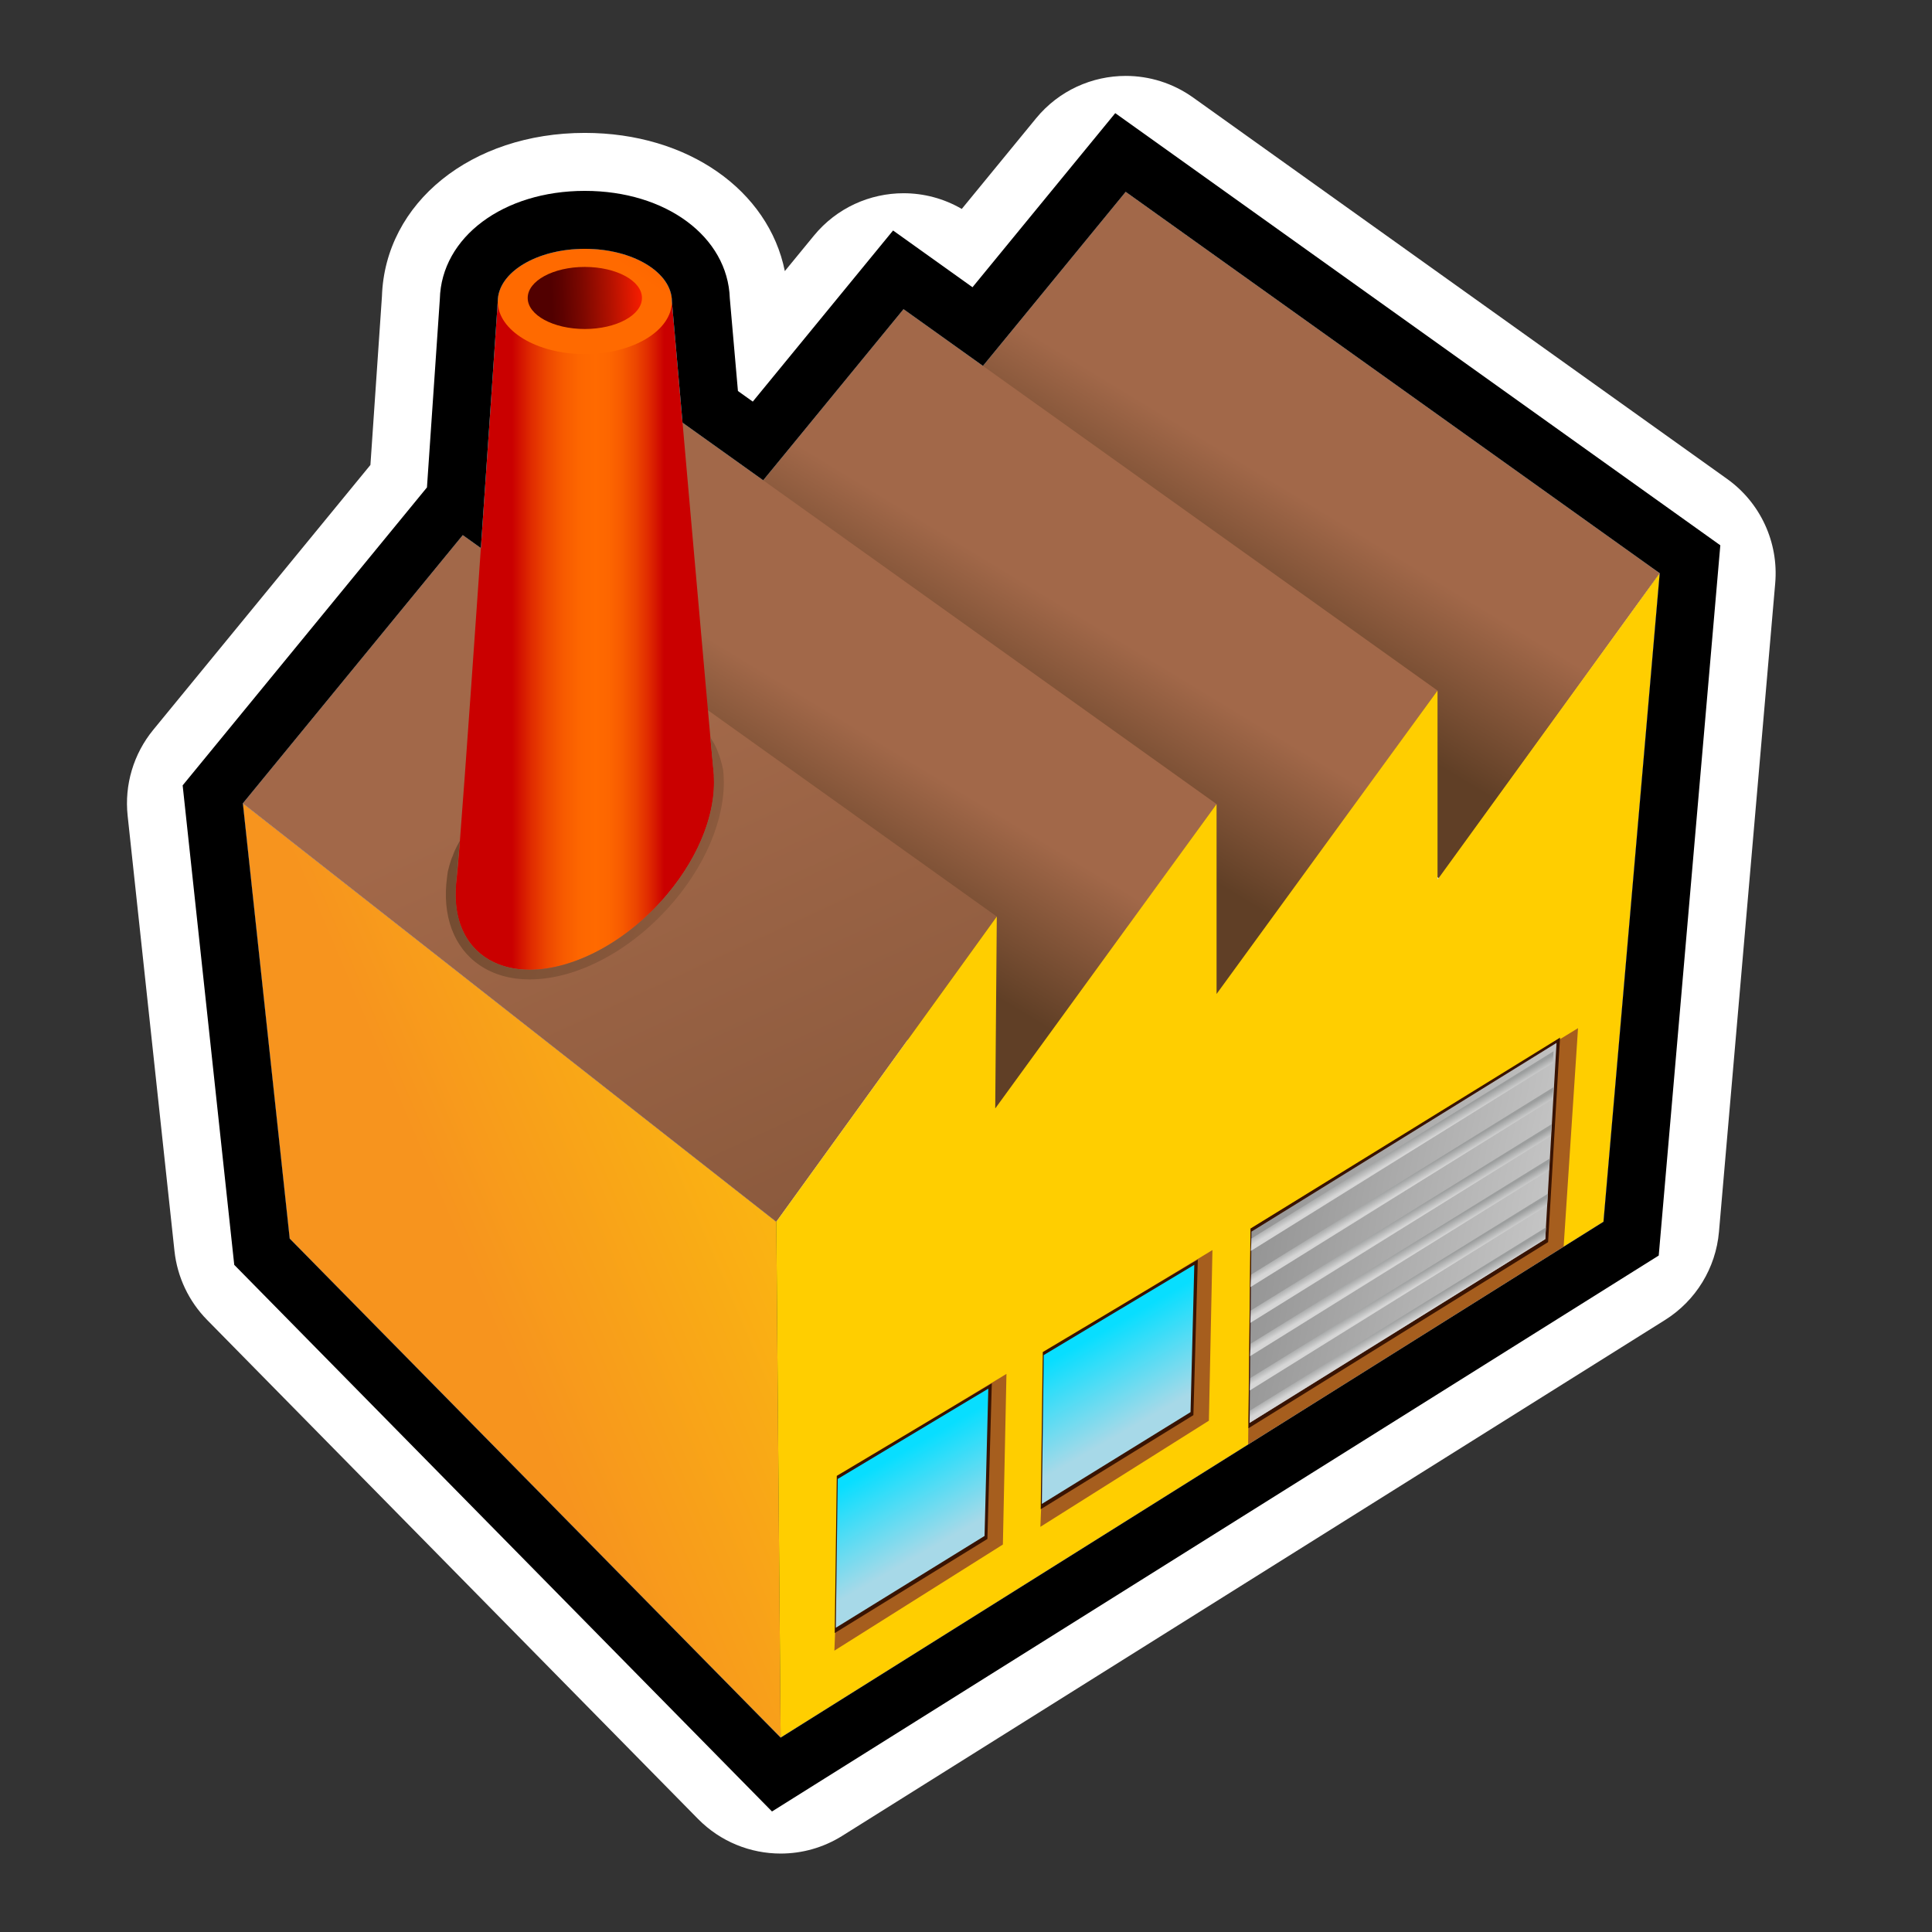 <?xml version="1.0" encoding="utf-8"?>
<!-- Generator: Adobe Illustrator 15.0.0, SVG Export Plug-In . SVG Version: 6.00 Build 0)  -->
<!DOCTYPE svg PUBLIC "-//W3C//DTD SVG 1.1//EN" "http://www.w3.org/Graphics/SVG/1.1/DTD/svg11.dtd">
<svg version="1.1" xmlns="http://www.w3.org/2000/svg" xmlns:xlink="http://www.w3.org/1999/xlink" x="0px" y="0px" width="200px"
	 height="200px" viewBox="0 0 200 200" enable-background="new 0 0 200 200" xml:space="preserve">
<rect x="0" y="0" width="200" height="200" fill="#333333" stroke="none"/>
<g id="icon">
	<g id="Layer_2">
	</g>
	<g id="Layer_1_1_">
		<g>
			
				<linearGradient id="SVGID_1_" gradientUnits="userSpaceOnUse" x1="170.048" y1="-41.903" x2="99.176" y2="-72.142" gradientTransform="matrix(1 0 0 -1 -50 61)">
				<stop  offset="0" style="stop-color:#FFE300"/>
				<stop  offset="1" style="stop-color:#F7941E"/>
			</linearGradient>
			<polygon fill="url(#SVGID_1_)" points="80.812,179.879 29.99,128.219 25.143,83.161 80.362,126.477 			"/>
			
				<radialGradient id="SVGID_2_" cx="116.308" cy="22.123" r="79.471" gradientTransform="matrix(1 0 0 -1 -50 61)" gradientUnits="userSpaceOnUse">
				<stop  offset="0" style="stop-color:#FFFFFF"/>
				<stop  offset="1" style="stop-color:#D0DDEC"/>
			</radialGradient>
			<polygon fill="url(#SVGID_2_)" points="171.812,59.342 114.264,22.998 97.227,50.335 25.143,83.161 80.362,126.477 
				149.029,91.471 			"/>
			
				<linearGradient id="SVGID_3_" gradientUnits="userSpaceOnUse" x1="184.18" y1="9.807" x2="175.68" y2="-4.193" gradientTransform="matrix(1 0 0 -1 -50 61)">
				<stop  offset="0" style="stop-color:#A26849"/>
				<stop  offset="1" style="stop-color:#603F26"/>
			</linearGradient>
			<polygon fill="url(#SVGID_3_)" points="171.812,59.342 116.531,19.858 93.768,47.622 148.986,90.937 			"/>
			
				<linearGradient id="SVGID_4_" gradientUnits="userSpaceOnUse" x1="161.18" y1="-2.338" x2="152.679" y2="-16.339" gradientTransform="matrix(1 0 0 -1 -50 61)">
				<stop  offset="0" style="stop-color:#A26849"/>
				<stop  offset="1" style="stop-color:#603F26"/>
			</linearGradient>
			<polygon fill="url(#SVGID_4_)" points="148.812,71.488 93.531,32.005 70.768,59.769 125.986,103.083 			"/>
			
				<linearGradient id="SVGID_5_" gradientUnits="userSpaceOnUse" x1="138.305" y1="-14.089" x2="129.805" y2="-28.089" gradientTransform="matrix(1 0 0 -1 -50 61)">
				<stop  offset="0" style="stop-color:#A26849"/>
				<stop  offset="1" style="stop-color:#603F26"/>
			</linearGradient>
			<polygon fill="url(#SVGID_5_)" points="125.938,83.238 70.656,43.755 47.893,71.519 103.111,114.833 			"/>
			
				<linearGradient id="SVGID_6_" gradientUnits="userSpaceOnUse" x1="109.715" y1="-18.387" x2="173.214" y2="-155.885" gradientTransform="matrix(1 0 0 -1 -50 61)">
				<stop  offset="0" style="stop-color:#A26849"/>
				<stop  offset="1" style="stop-color:#603F26"/>
			</linearGradient>
			<polygon fill="url(#SVGID_6_)" points="103.188,94.881 47.906,55.397 25.143,83.161 80.362,126.477 			"/>
			<polygon fill="#FFCE00" points="80.362,126.477 80.812,179.879 165.99,126.477 171.812,59.342 148.812,91.06 148.812,71.488 
				125.938,102.896 125.938,83.238 103.025,114.75 103.188,94.881 			"/>
			<g>
				<polygon fill="#A65E1E" points="161.861,129.157 129.204,149.671 129.454,127.184 163.357,106.434 				"/>
				
					<linearGradient id="SVGID_7_" gradientUnits="userSpaceOnUse" x1="146.262" y1="-52.718" x2="165.841" y2="-58.576" gradientTransform="matrix(1 0.013 -0.022 -1 -40.649 60.953)">
					<stop  offset="0" style="stop-color:#C98140"/>
					<stop  offset="1" style="stop-color:#391301"/>
				</linearGradient>
				<polygon fill="url(#SVGID_7_)" points="160.259,128.583 129.241,147.852 129.454,127.184 161.496,107.414 				"/>
				
					<linearGradient id="SVGID_8_" gradientUnits="userSpaceOnUse" x1="244.669" y1="-75.935" x2="156.941" y2="-59.421" gradientTransform="matrix(1 0 0 -1 -50 61)">
					<stop  offset="0" style="stop-color:#FFFFFF"/>
					<stop  offset="1" style="stop-color:#6E6E6E"/>
				</linearGradient>
				<polygon fill="url(#SVGID_8_)" points="159.963,128.271 129.355,147.3 129.551,127.498 161.131,107.96 				"/>
				
					<linearGradient id="SVGID_9_" gradientUnits="userSpaceOnUse" x1="183.418" y1="-80.957" x2="183.92" y2="-81.781" gradientTransform="matrix(0.995 0.016 0.008 -1.005 -37.488 52.394)">
					<stop  offset="0" style="stop-color:#9C9E9E"/>
					<stop  offset="1" style="stop-color:#D6D6D6"/>
				</linearGradient>
				<polygon fill="url(#SVGID_9_)" points="159.964,128.27 129.354,147.299 129.413,146.008 160.041,127.059 				"/>
				
					<linearGradient id="SVGID_10_" gradientUnits="userSpaceOnUse" x1="183.498" y1="-77.549" x2="184.006" y2="-78.383" gradientTransform="matrix(0.995 0.016 0.008 -1.005 -37.488 52.394)">
					<stop  offset="0" style="stop-color:#9C9E9E"/>
					<stop  offset="1" style="stop-color:#D6D6D6"/>
				</linearGradient>
				<polygon fill="url(#SVGID_10_)" points="160.15,124.794 129.38,143.939 129.438,142.648 160.229,123.582 				"/>
				
					<linearGradient id="SVGID_11_" gradientUnits="userSpaceOnUse" x1="183.579" y1="-73.968" x2="184.086" y2="-74.801" gradientTransform="matrix(0.995 0.016 0.008 -1.005 -37.488 52.394)">
					<stop  offset="0" style="stop-color:#9C9E9E"/>
					<stop  offset="1" style="stop-color:#D6D6D6"/>
				</linearGradient>
				<polygon fill="url(#SVGID_11_)" points="160.341,121.146 129.407,140.391 129.466,139.1 160.419,119.936 				"/>
				
					<linearGradient id="SVGID_12_" gradientUnits="userSpaceOnUse" x1="183.665" y1="-70.481" x2="184.174" y2="-71.317" gradientTransform="matrix(0.995 0.016 0.008 -1.005 -37.488 52.394)">
					<stop  offset="0" style="stop-color:#9C9E9E"/>
					<stop  offset="1" style="stop-color:#D6D6D6"/>
				</linearGradient>
				<polygon fill="url(#SVGID_12_)" points="160.539,117.594 129.434,136.945 129.492,135.654 160.617,116.382 				"/>
				
					<linearGradient id="SVGID_13_" gradientUnits="userSpaceOnUse" x1="183.737" y1="-66.728" x2="184.25" y2="-67.571" gradientTransform="matrix(0.995 0.016 0.008 -1.005 -37.488 52.394)">
					<stop  offset="0" style="stop-color:#9C9E9E"/>
					<stop  offset="1" style="stop-color:#D6D6D6"/>
				</linearGradient>
				<polygon fill="url(#SVGID_13_)" points="160.717,113.773 129.461,133.232 129.521,131.941 160.795,112.562 				"/>
				
					<linearGradient id="SVGID_14_" gradientUnits="userSpaceOnUse" x1="183.735" y1="-63.009" x2="184.248" y2="-63.852" gradientTransform="matrix(0.995 0.016 0.008 -1.005 -37.488 52.394)">
					<stop  offset="0" style="stop-color:#9C9E9E"/>
					<stop  offset="1" style="stop-color:#D6D6D6"/>
				</linearGradient>
				<polygon fill="url(#SVGID_14_)" points="160.746,110.038 129.49,129.497 129.549,128.206 160.823,108.826 				"/>
			</g>
			<g>
				<polygon fill="#A65E1E" points="125.145,147.068 107.699,158.057 108.436,139.78 125.512,129.405 				"/>
				
					<linearGradient id="SVGID_15_" gradientUnits="userSpaceOnUse" x1="133.438" y1="-73.89" x2="144.363" y2="-77.159" gradientTransform="matrix(1 0.013 -0.022 -1 -40.649 60.953)">
					<stop  offset="0" style="stop-color:#C98140"/>
					<stop  offset="1" style="stop-color:#391301"/>
				</linearGradient>
				<polygon fill="url(#SVGID_15_)" points="123.54,146.495 107.736,156.236 107.949,139.963 123.998,130.387 				"/>
				
					<linearGradient id="SVGID_16_" gradientUnits="userSpaceOnUse" x1="161.873" y1="-73.701" x2="168.077" y2="-84.264" gradientTransform="matrix(1 0.013 0 -1 -50 60.803)">
					<stop  offset="0.176" style="stop-color:#08DEFF"/>
					<stop  offset="1" style="stop-color:#A7D9E8"/>
				</linearGradient>
				<polygon fill="url(#SVGID_16_)" points="123.244,146.184 107.852,155.686 108.046,140.277 123.633,130.934 				"/>
			</g>
			<g>
				<polygon fill="#A65E1E" points="103.818,159.889 86.374,170.875 87.11,152.6 104.188,142.225 				"/>
				
					<linearGradient id="SVGID_17_" gradientUnits="userSpaceOnUse" x1="111.823" y1="-86.995" x2="122.748" y2="-90.263" gradientTransform="matrix(1 0.013 -0.022 -1 -40.649 60.953)">
					<stop  offset="0" style="stop-color:#C98140"/>
					<stop  offset="1" style="stop-color:#391301"/>
				</linearGradient>
				<polygon fill="url(#SVGID_17_)" points="102.215,159.312 86.411,169.055 86.624,152.781 102.673,143.205 				"/>
				
					<linearGradient id="SVGID_18_" gradientUnits="userSpaceOnUse" x1="140.549" y1="-86.803" x2="146.753" y2="-97.366" gradientTransform="matrix(1 0.013 0 -1 -50 60.803)">
					<stop  offset="0.176" style="stop-color:#08DEFF"/>
					<stop  offset="1" style="stop-color:#A7D9E8"/>
				</linearGradient>
				<polygon fill="url(#SVGID_18_)" points="101.919,159.001 86.525,168.504 86.721,153.098 102.309,143.751 				"/>
			</g>
			
				<linearGradient id="SVGID_19_" gradientUnits="userSpaceOnUse" x1="100.99" y1="-4.798" x2="118.742" y2="-4.798" gradientTransform="matrix(1 0 0 -1 -50 61)">
				<stop  offset="0.115" style="stop-color:#CA0000"/>
				<stop  offset="0.134" style="stop-color:#CE0800"/>
				<stop  offset="0.225" style="stop-color:#E02B00"/>
				<stop  offset="0.317" style="stop-color:#ED4700"/>
				<stop  offset="0.41" style="stop-color:#F75A00"/>
				<stop  offset="0.504" style="stop-color:#FD6600"/>
				<stop  offset="0.6" style="stop-color:#FF6A00"/>
				<stop  offset="0.679" style="stop-color:#FD6600"/>
				<stop  offset="0.757" style="stop-color:#F75A00"/>
				<stop  offset="0.833" style="stop-color:#ED4700"/>
				<stop  offset="0.91" style="stop-color:#E02B00"/>
				<stop  offset="0.985" style="stop-color:#CE0800"/>
				<stop  offset="1" style="stop-color:#CA0000"/>
			</linearGradient>
			<path fill="url(#SVGID_19_)" d="M69.555,31.208c0,0,4.059,46.383,4.31,48.617c0.423,3.756-1.233,8.524-4.811,12.776
				c-5.706,6.788-14.146,9.687-18.849,6.481c-2.455-1.672-3.403-4.684-2.934-8.146c0.428-3.158,4.258-59.729,4.258-59.729
				L69.555,31.208L69.555,31.208z"/>
			
				<linearGradient id="SVGID_20_" gradientUnits="userSpaceOnUse" x1="123.99" y1="48.601" x2="106.607" y2="24.289" gradientTransform="matrix(1 0 0 -1 -50 61)">
				<stop  offset="0.115" style="stop-color:#CA0000"/>
				<stop  offset="0.134" style="stop-color:#CE0800"/>
				<stop  offset="0.225" style="stop-color:#E02B00"/>
				<stop  offset="0.317" style="stop-color:#ED4700"/>
				<stop  offset="0.41" style="stop-color:#F75A00"/>
				<stop  offset="0.504" style="stop-color:#FD6600"/>
				<stop  offset="0.6" style="stop-color:#FF6A00"/>
			</linearGradient>
			<ellipse fill="url(#SVGID_20_)" cx="60.542" cy="31.208" rx="9.013" ry="5.449"/>
			
				<linearGradient id="SVGID_21_" gradientUnits="userSpaceOnUse" x1="107.056" y1="30.021" x2="116.805" y2="30.396" gradientTransform="matrix(1 0 0 -1 -50 61)">
				<stop  offset="0" style="stop-color:#510000"/>
				<stop  offset="0.119" style="stop-color:#5D0200"/>
				<stop  offset="0.334" style="stop-color:#7D0800"/>
				<stop  offset="0.621" style="stop-color:#B11100"/>
				<stop  offset="0.966" style="stop-color:#F81D00"/>
				<stop  offset="1" style="stop-color:#FF1E00"/>
			</linearGradient>
			<ellipse fill="url(#SVGID_21_)" cx="60.542" cy="30.845" rx="5.915" ry="3.213"/>
			
				<linearGradient id="SVGID_22_" gradientUnits="userSpaceOnUse" x1="141.514" y1="-39.923" x2="83.263" y2="-15.172" gradientTransform="matrix(1 0 0 -1 -50 61)">
				<stop  offset="0" style="stop-color:#A26849"/>
				<stop  offset="1" style="stop-color:#603F26"/>
			</linearGradient>
			<path fill="url(#SVGID_22_)" d="M74.858,79.714c0,0-0.171-0.946-0.509-1.781c-0.25-0.781-0.812-1.593-0.812-1.593l0.226,2.443
				l0.097,1.044l0.004-0.002c0.003,0.029,0.001,0.061,0.004,0.09l0.035,0.382l-0.019,0.024c0.236,3.676-1.406,8.209-4.831,12.28
				c-4.129,4.911-9.688,7.787-14.229,7.787c-1.734,0-3.319-0.42-4.62-1.306c-2.308-1.571-3.267-4.331-2.986-7.531l-0.016,0.002
				l0.406-4.499c0,0-0.463,0.722-0.744,1.55c-0.266,0.552-0.508,1.63-0.508,1.63l-0.076,0.567c-0.539,3.968,0.687,7.287,3.361,9.107
				c1.439,0.98,3.184,1.479,5.183,1.479c5.026,0,10.771-3.12,14.994-8.144C73.443,88.938,75.327,83.879,74.858,79.714z"/>
		</g>
	</g>
</g>
<g id="outline_x5F_white">
	<g>
		<g>
			<path fill="#FFFFFF" d="M116.531,19.858l55.281,39.483l-5.822,67.134l-85.179,53.403l-50.821-51.66L25.142,83.16l22.764-27.764
				l1.873,1.338c0.926-13.362,1.75-25.527,1.75-25.527c0-3.01,4.035-5.449,9.013-5.449s9.013,2.439,9.013,5.449
				c0,0,0.471,5.373,1.101,12.549l0.001-0.002l8.351,5.965l14.524-17.715l8.225,5.874L116.531,19.858 M116.538,7.858
				c-3.481,0-6.923,1.51-9.286,4.392l-7.69,9.379c-1.876-1.093-3.957-1.625-6.023-1.625c-3.481,0-6.924,1.51-9.286,4.392
				l-3.008,3.668c-1.683-8.344-10.021-14.306-20.702-14.306c-11.763,0-20.686,7.234-21.004,16.913
				c-0.099,1.465-0.584,8.604-1.193,17.461l-22.482,27.42c-2.04,2.489-2.996,5.692-2.651,8.892l4.848,45.058
				c0.29,2.689,1.479,5.204,3.376,7.133l50.821,51.66c2.322,2.359,5.426,3.584,8.559,3.584c2.195,0,4.405-0.602,6.37-1.833
				l85.179-53.403c3.188-2,5.256-5.379,5.581-9.129l5.822-67.135c0.366-4.228-1.527-8.335-4.98-10.802l-55.281-39.483
				C121.396,8.588,118.958,7.858,116.538,7.858L116.538,7.858z"/>
		</g>
	</g>
</g>
<g id="outline_x5F_black">
	<g>
		<path d="M116.531,19.858l55.281,39.483l-5.822,67.134l-85.179,53.403l-50.821-51.66L25.142,83.16l22.764-27.764l1.873,1.338
			c0.926-13.362,1.75-25.527,1.75-25.527c0-3.01,4.035-5.449,9.013-5.449s9.013,2.439,9.013,5.449c0,0,0.471,5.373,1.101,12.549
			l0.001-0.002l8.351,5.965l14.524-17.715l8.225,5.874L116.531,19.858 M115.45,11.713l-3.56,4.341l-11.217,13.68l-3.656-2.612
			L92.45,23.86l-3.559,4.341L77.927,41.574l-1.536-1.097l-0.841-9.592c-0.209-6.366-6.591-11.126-15.008-11.126
			c-8.449,0-14.847,4.797-15.01,11.199c-0.083,1.222-0.644,9.488-1.333,19.498l-0.932,1.137L20.503,79.357l-1.595,1.945l0.269,2.501
			l4.848,45.059l0.224,2.076l1.465,1.489l50.821,51.66l3.381,3.437L84,184.963l85.18-53.404l2.531-1.586l0.258-2.979l5.822-67.134
			l0.296-3.411l-2.786-1.99L120.02,14.976L115.45,11.713L115.45,11.713z"/>
	</g>
</g>
</svg>
